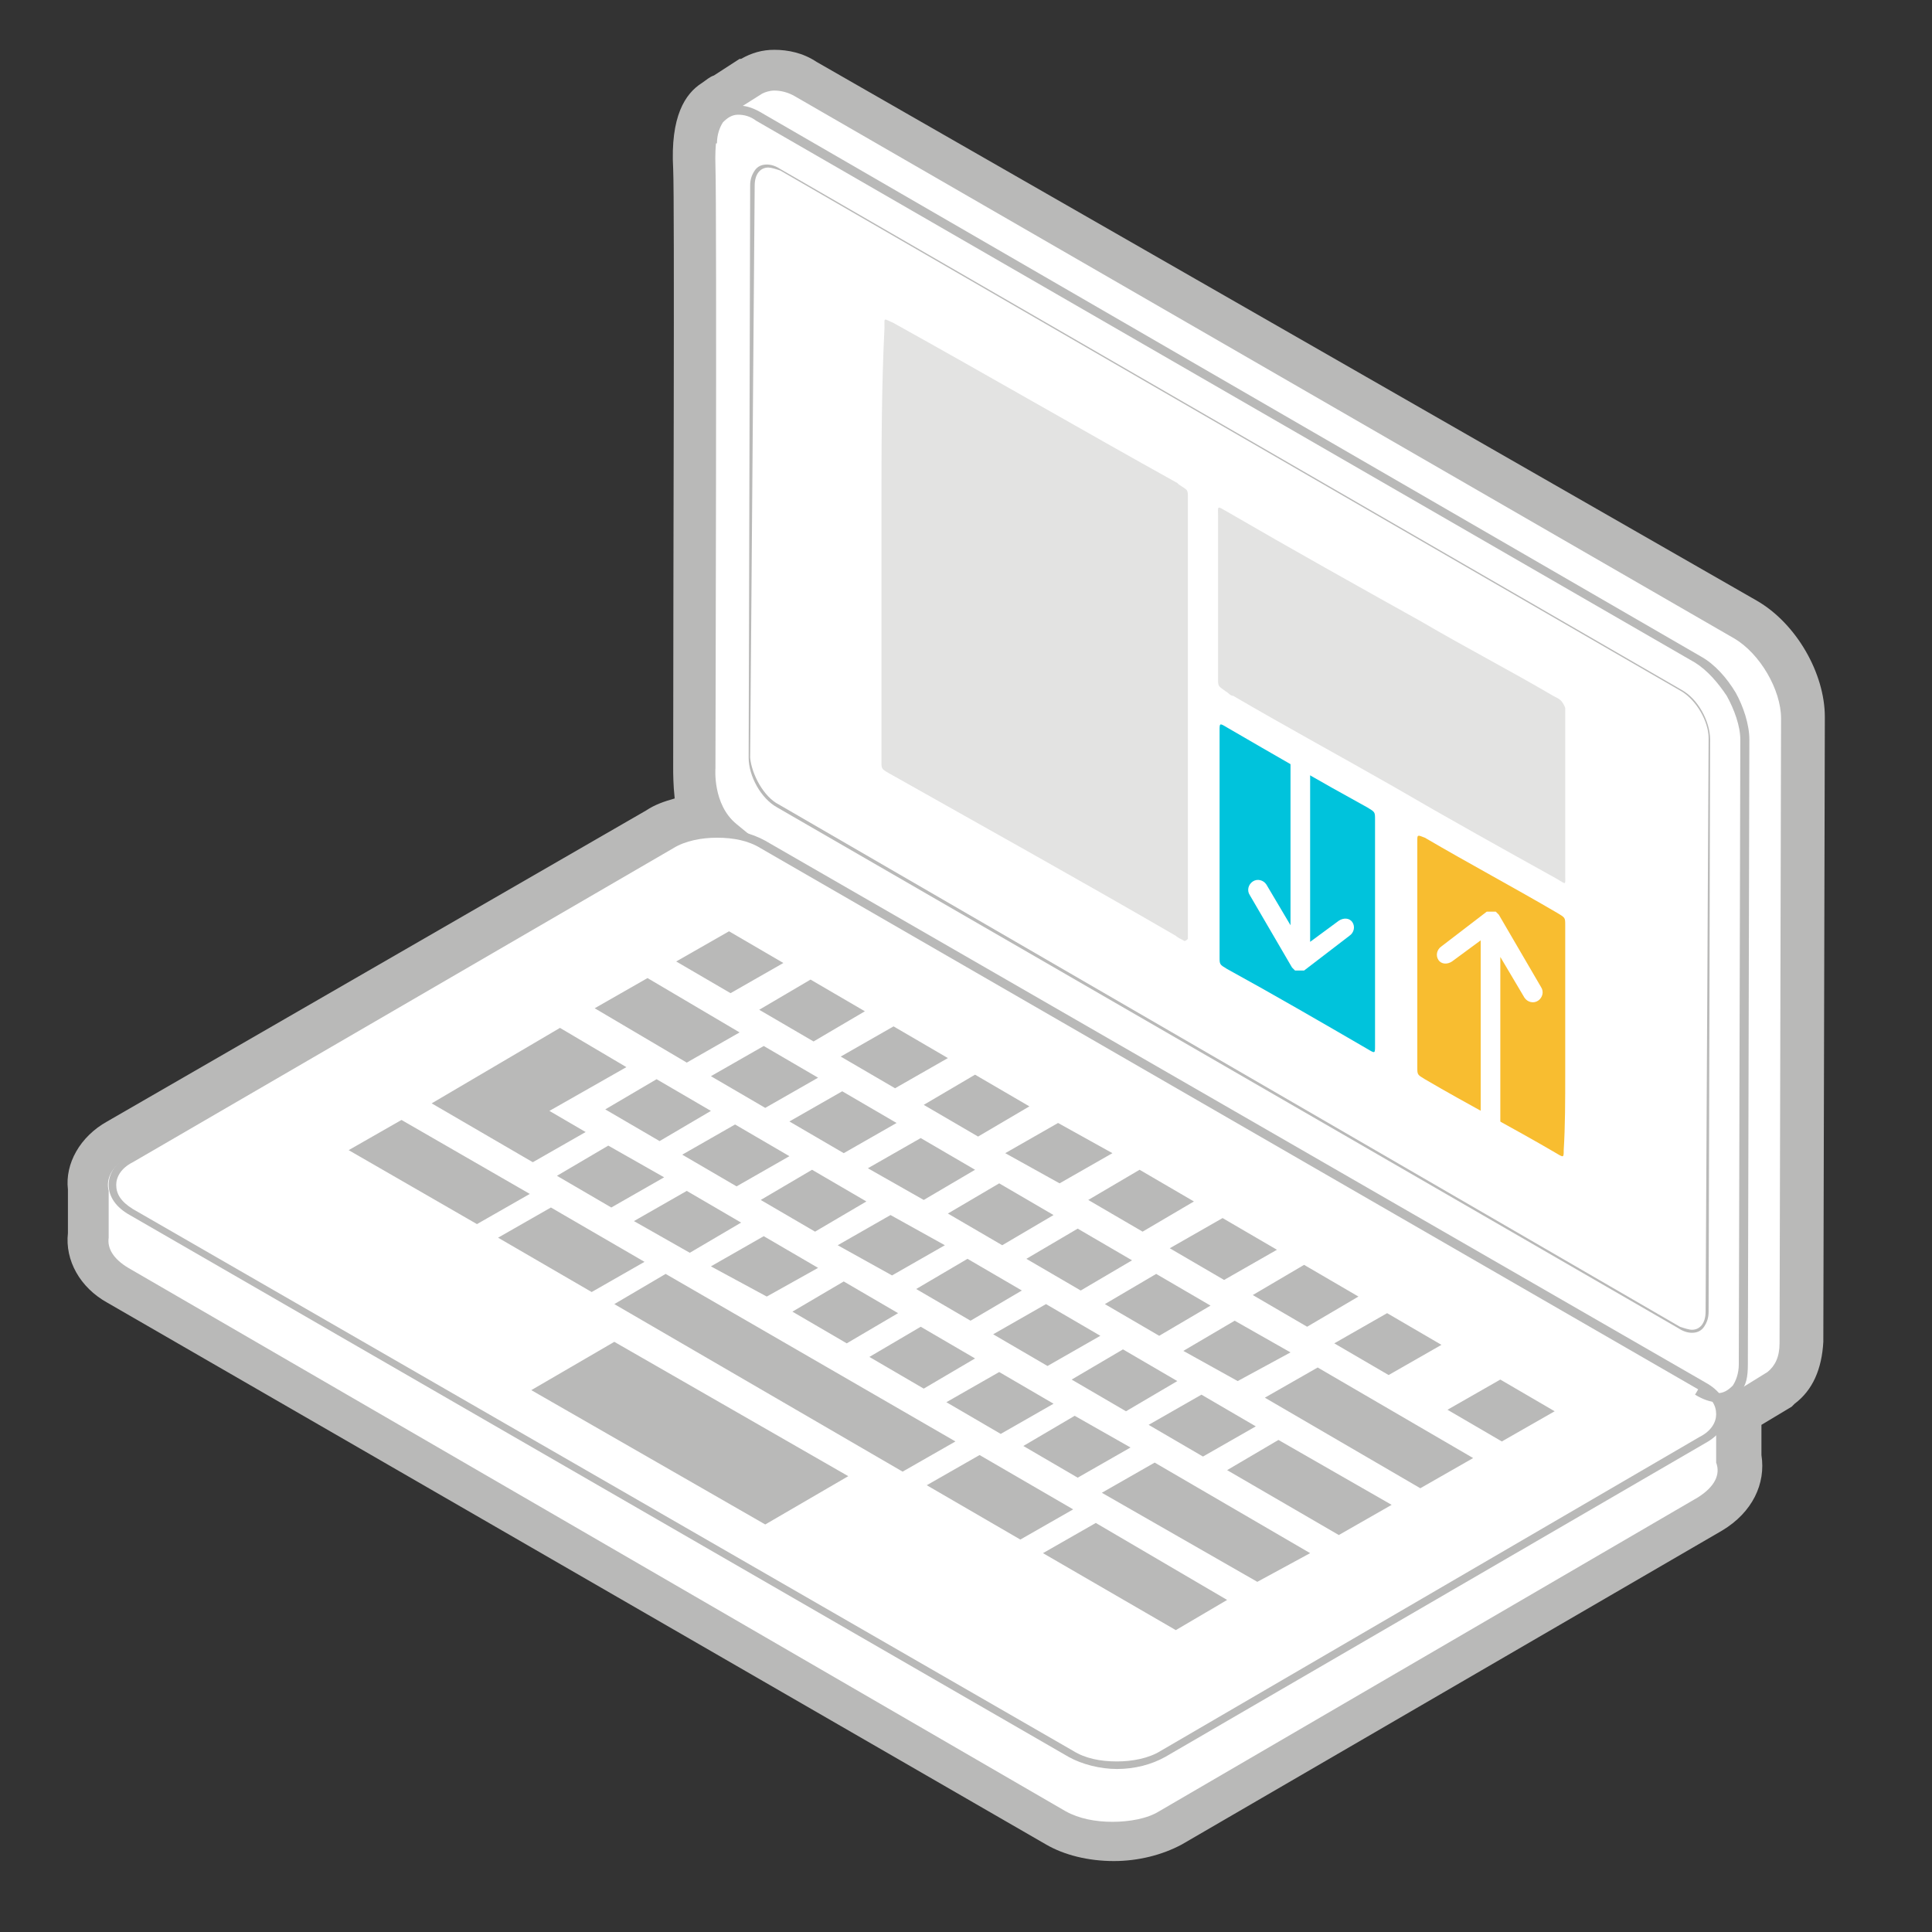 <svg id="Layer_1" xmlns="http://www.w3.org/2000/svg" viewBox="-356 531.5 128 128"><rect x="-356" y="531.5" width="128" height="128" fill="#333333" stroke="none"/><style>.st0{fill:#FFFFFF;} .st1{fill:#B9B9B8;} .st2{fill:#E3E3E2;} .st3{fill:#00C3DC;} .st4{fill:#F8BD30;}</style><path class="st0" d="M-282.2 653.6c-1.4 0-2.7-.3-3.8-.9l-62.2-36c-1.4-.8-2.1-2-1.9-3.3v-3.1c-.2-1.3.6-2.5 1.9-3.3l35.8-20.8c.8-.5 1.8-.8 2.9-.9-.6-1.3-.5-2.6-.5-3 0-1.6.1-36.9 0-39.8s.6-4 1.3-4.5c.2-.2.4-.3.7-.4l1.8-1.1c.5-.3 1-.4 1.5-.4.7 0 1.4.2 2.1.6l62.2 35.9c2.1 1.2 3.8 4.1 3.8 6.5l-.1 41.4c0 1.3-.5 2.3-1.3 3l-.1.1-2 1.2c-.2.1-.3.2-.5.3 0 .2 0 .4-.1.6v2.4c.3 1.4-.4 2.8-1.9 3.6l-35.8 20.8c-1.1.8-2.4 1.1-3.8 1.1z"/><path class="st1" d="M-304.7 537.5c.4 0 .9.1 1.4.4l62.2 35.9c1.7 1 3.1 3.4 3.1 5.3l-.1 41.4c0 .9-.3 1.5-.8 1.9l-2.1 1.3c-.3.2-.6.3-1 .3-.2 0-.4 0-.7-.1.5.5.6 1.1.4 1.7v2.8c.3.8-.1 1.6-1.2 2.3l-35.7 20.8c-.8.5-2 .7-3.1.7s-2.2-.2-3.1-.7l-62.1-36c-1-.6-1.4-1.3-1.3-2v-3.1c-.2-.8.2-1.6 1.2-2.2l35.8-20.8c.8-.5 2-.7 3.1-.7s2.2.2 3.1.7c-.5-.4-1-.8-1.6-1.3-1.6-1.3-1.4-3.7-1.4-3.7s.1-36.9 0-39.9.7-3.3.7-3.3c.1-.1.3-.3.5-.3l1.9-1.2c.2-.1.5-.2.8-.2m0-2.7c-.8 0-1.5.2-2.2.6h-.1l-1.7 1.1c-.3.1-.5.3-.8.5-1.1.7-2.1 2.2-1.9 5.7.1 2.3 0 26.9 0 39.7 0 .3 0 1.1.1 2-.7.2-1.3.4-1.9.8l-35.7 20.6c-1.8 1-2.8 2.8-2.6 4.5v2.9c-.2 1.8.8 3.6 2.6 4.6l62.2 35.9c1.2.7 2.8 1.1 4.5 1.1 1.6 0 3.2-.4 4.5-1.1l35.8-20.8c2-1.2 2.9-3.1 2.6-5v-2l2-1.2.2-.2c1.2-.9 1.8-2.3 1.9-4.1l.1-41.4c0-2.9-1.9-6.2-4.5-7.7l-62.3-35.7c-.9-.6-1.9-.8-2.8-.8z"/><path class="st3" d="M-264.9 585.8c0-.5 0-.5-.5-.8-3.1-1.7-6.2-3.5-9.3-5.3-.5-.3-.5-.3-.5.2v15c0 .5 0 .5.5.8 3.1 1.7 6.2 3.5 9.3 5.3.5.3.5.3.5-.2v-15z"/><path class="st4" d="M-252.3 602.6v-9.8c0-.5 0-.5-.5-.8-2.9-1.7-5.9-3.3-8.8-5-.5-.2-.5-.2-.5.2v15c0 .5 0 .5.5.8 2.9 1.7 5.8 3.2 8.7 4.9.5.3.5.3.5-.2.1-1.6.1-3.3.1-5.1z"/><path class="st0 down" d="M-269.8 595.8h.2l3-2.3c.3-.2.4-.6.2-.9-.2-.3-.6-.3-.9-.1l-1.9 1.4v-16.8c0-.4-.3-.6-.7-.6-.4 0-.6.3-.6.7v15.6l-1.6-2.7c-.2-.3-.6-.4-.9-.2-.3.2-.4.6-.2.9l2.8 4.8.1.1.1.1h.4z"><animateMotion path="M0,-10 L0,25" begin="0s" dur=".7s" repeatCount="indefinite"/></path><path class="st0 up" d="M-257.3 591.9h-.2l-3 2.3c-.3.2-.4.6-.2.9.2.3.6.3.9.1l1.9-1.4v16.8c0 .4.3.6.7.6.4 0 .6-.3.6-.7v-15.6l1.6 2.7c.2.3.6.4.9.2.3-.2.4-.6.2-.9l-2.8-4.8-.1-.1-.1-.1h-.4z"><animateMotion path="M0,10 L0,-25" begin="0s" dur=".7s" repeatCount="indefinite"/></path><path class="st1" d="M-332.9 607.7l8.5 4.9 3.5-2-8.5-4.9zm66.9 9.7l-3.6-2.1-3.4 2 3.6 2.1zm-1.6 3.1l3.6 2.1 3.5-2-3.6-2.1zm-38-9.5l3.6 2.1 3.4-2-3.6-2.1zm1.9-2.9l-3.6-2.1-3.5 2 3.6 2.1zm22.7 6.9l-3.6-2.1-3.4 2 3.6 2.1zm-1.8 2.9l3.6 2.1 3.4-2-3.6-2.1zm-10.4-6l3.6 2.1 3.4-2-3.6-2.1zm1.8-2.9l-3.6-2.1-3.5 2 3.7 2.1zm4.7 8.9l-3.5 2 3.6 2.1 3.5-2zm-1.6-.9l-3.6-2.1-3.4 2 3.6 2.1zm-5.1-3l-3.6-2-3.5 2 3.6 2zm-6.7-6.1l3.5-2-3.6-2.1-3.5 2zm3.4-4.3l3.5-2-3.6-2.1-3.5 2zm1.9 1.1l3.6 2.1 3.4-2-3.6-2.1zm5.4 3.2l3.6 2 3.5-2-3.6-2zm5.5 3.1l3.6 2.1 3.4-2-3.6-2.1zm5.4 3.2l3.6 2.1 3.5-2-3.6-2.1zm4.3 4.8l-3.4 2 3.6 2 3.5-1.9zm-2.2 4.9l-3.5 2 3.6 2.1 3.5-2zm-1.6-.9l-3.6-2.1-3.4 2 3.6 2.1zm-6.8 2.3l-3.4 2 3.6 2.1 3.5-2zm-1.4-.8l-3.6-2.1-3.5 2 3.6 2.1zm-5.2-3l-3.6-2.1-3.4 2 3.6 2.1zm-5.1-3l-3.6-2.1-3.4 2 3.6 2.1zm-5.3-3l-3.6-2.1-3.5 2 3.7 2zm-5.1-3l-3.6-2.1-3.5 2 3.7 2.1zm-5.1-3l-3.7-2.1-3.4 2 3.6 2.1zm-.3-2.4l3.4-2-3.6-2.1-3.4 2zm7-2.2l3.5-2-3.6-2.1-3.5 2zm3.2-4.4l3.4-2-3.6-2.1-3.4 2zm45.5 22.4l-3.5 2 3.6 2.1 3.5-2zm-12.1-.8l-3.5 2 10.3 6 3.5-2zm-2.6 4.8l-3.4 2 7.4 4.3 3.5-2zm-8.2 1.5l-3.5 2 10.3 5.9 3.5-1.9zm-3.9 4l-3.5 2 8.8 5.1 3.4-2zm-1.5-.9l-6.2-3.6-3.5 2 6.2 3.6zm-7.8-4.5l-19.2-11.1-3.4 2 19.1 11.1zm-22.6-6.6l-5.5 3.2 15.5 8.9 5.5-3.2zm-1.5-3.3l3.5-2-6.2-3.6-3.5 2zm-10.6-12.5l6.7 3.9 3.5-2-2.4-1.4 5.1-2.9-4.4-2.6zm14.3-8.3l-3.5 2 6.1 3.6 3.5-2zm5.5 1l3.5-2-3.6-2.1-3.5 2z"/><path class="st1" d="M-347.3 608.2l.1.3 35.8-20.8c.8-.5 1.9-.7 2.9-.7 1.1 0 2.1.2 2.9.7l62.2 35.9c.8.5 1.1 1 1.1 1.6 0 .5-.3 1.1-1.1 1.5l-35.7 20.8c-.8.5-1.9.7-2.9.7-1.1 0-2.1-.2-2.9-.7l-62.3-35.9c-.8-.5-1.1-1-1.1-1.6 0-.5.3-1.1 1.1-1.5l-.1-.3-.1-.2c-.9.5-1.4 1.2-1.4 2s.5 1.5 1.4 2l62.2 35.9c.9.5 2.1.8 3.2.8 1.2 0 2.3-.3 3.2-.8l35.8-20.8c.9-.5 1.4-1.2 1.4-2s-.5-1.5-1.4-2l-62.3-35.9c-.9-.5-2.1-.8-3.2-.8s-2.3.2-3.2.8l-35.8 20.8.2.2z"/><path class="st1" d="M-308.5 541c0-.6.2-1.1.4-1.4.3-.3.6-.5 1-.5s.8.1 1.2.4l62.2 35.9c.8.5 1.5 1.3 2.1 2.2.5.9.9 2 .9 2.9l-.1 41.4c0 .6-.2 1.1-.4 1.4-.3.3-.6.5-1 .5s-.8-.1-1.2-.4l-.3.5c.5.3 1 .5 1.5.5.6 0 1.1-.2 1.5-.7.4-.4.5-1 .5-1.8l.1-41.4c0-1-.4-2.2-.9-3.1-.6-1-1.4-1.9-2.3-2.4l-62.2-36c-.5-.3-1-.5-1.5-.5-.6 0-1.1.2-1.5.7-.4.4-.5 1-.5 1.8h.5z"/><path class="st1" d="M-306.3 581.7l.3-37.9c0-.8.4-1.2.9-1.2.2 0 .5.1.8.2l59.7 34.5c1 .6 1.8 2 1.8 3.1h.1-.1l-.2 38c0 .8-.4 1.2-.9 1.2-.2 0-.5-.1-.8-.2l-59.7-34.6c-1-.5-1.8-2-1.9-3.1h-.1c0 1.2.8 2.7 1.9 3.3l59.7 34.5c.3.2.6.3.9.3.3 0 .6-.1.8-.4.2-.3.3-.6.3-1l.1-37.9c0-1.2-.8-2.7-1.9-3.3l-59.7-34.5c-.3-.2-.6-.3-.9-.3-.3 0-.6.1-.8.4-.2.3-.3.6-.3 1l-.1 37.9h.1-.1.1z"/><path class="st2" d="M-297.6 565.2v16.5c0 .8-.1.7.8 1.2 6.2 3.5 12.5 7 18.7 10.6.1.1.3.2.5.3.1.1.2 0 .3-.1v-29.2c0-.6 0-.5-.6-.9l-.1-.1c-6.3-3.5-12.5-7.1-18.8-10.6-.7-.3-.6-.4-.6.3-.2 4-.2 8-.2 12zm33.9 18.4c3.6 2.1 7.2 4.1 10.8 6.1.7.4.6.5.6-.3v-11s-.1-.3-.3-.5c-.1-.1-.3-.2-.5-.3-2.9-1.7-5.8-3.2-8.7-4.9-4.3-2.4-8.6-4.8-12.9-7.3-.7-.4-.6-.4-.6.3v10.9c0 .4.1.4.5.7.2.1.3.3.5.3 3.6 2.1 7.1 4 10.6 6z"/></svg>